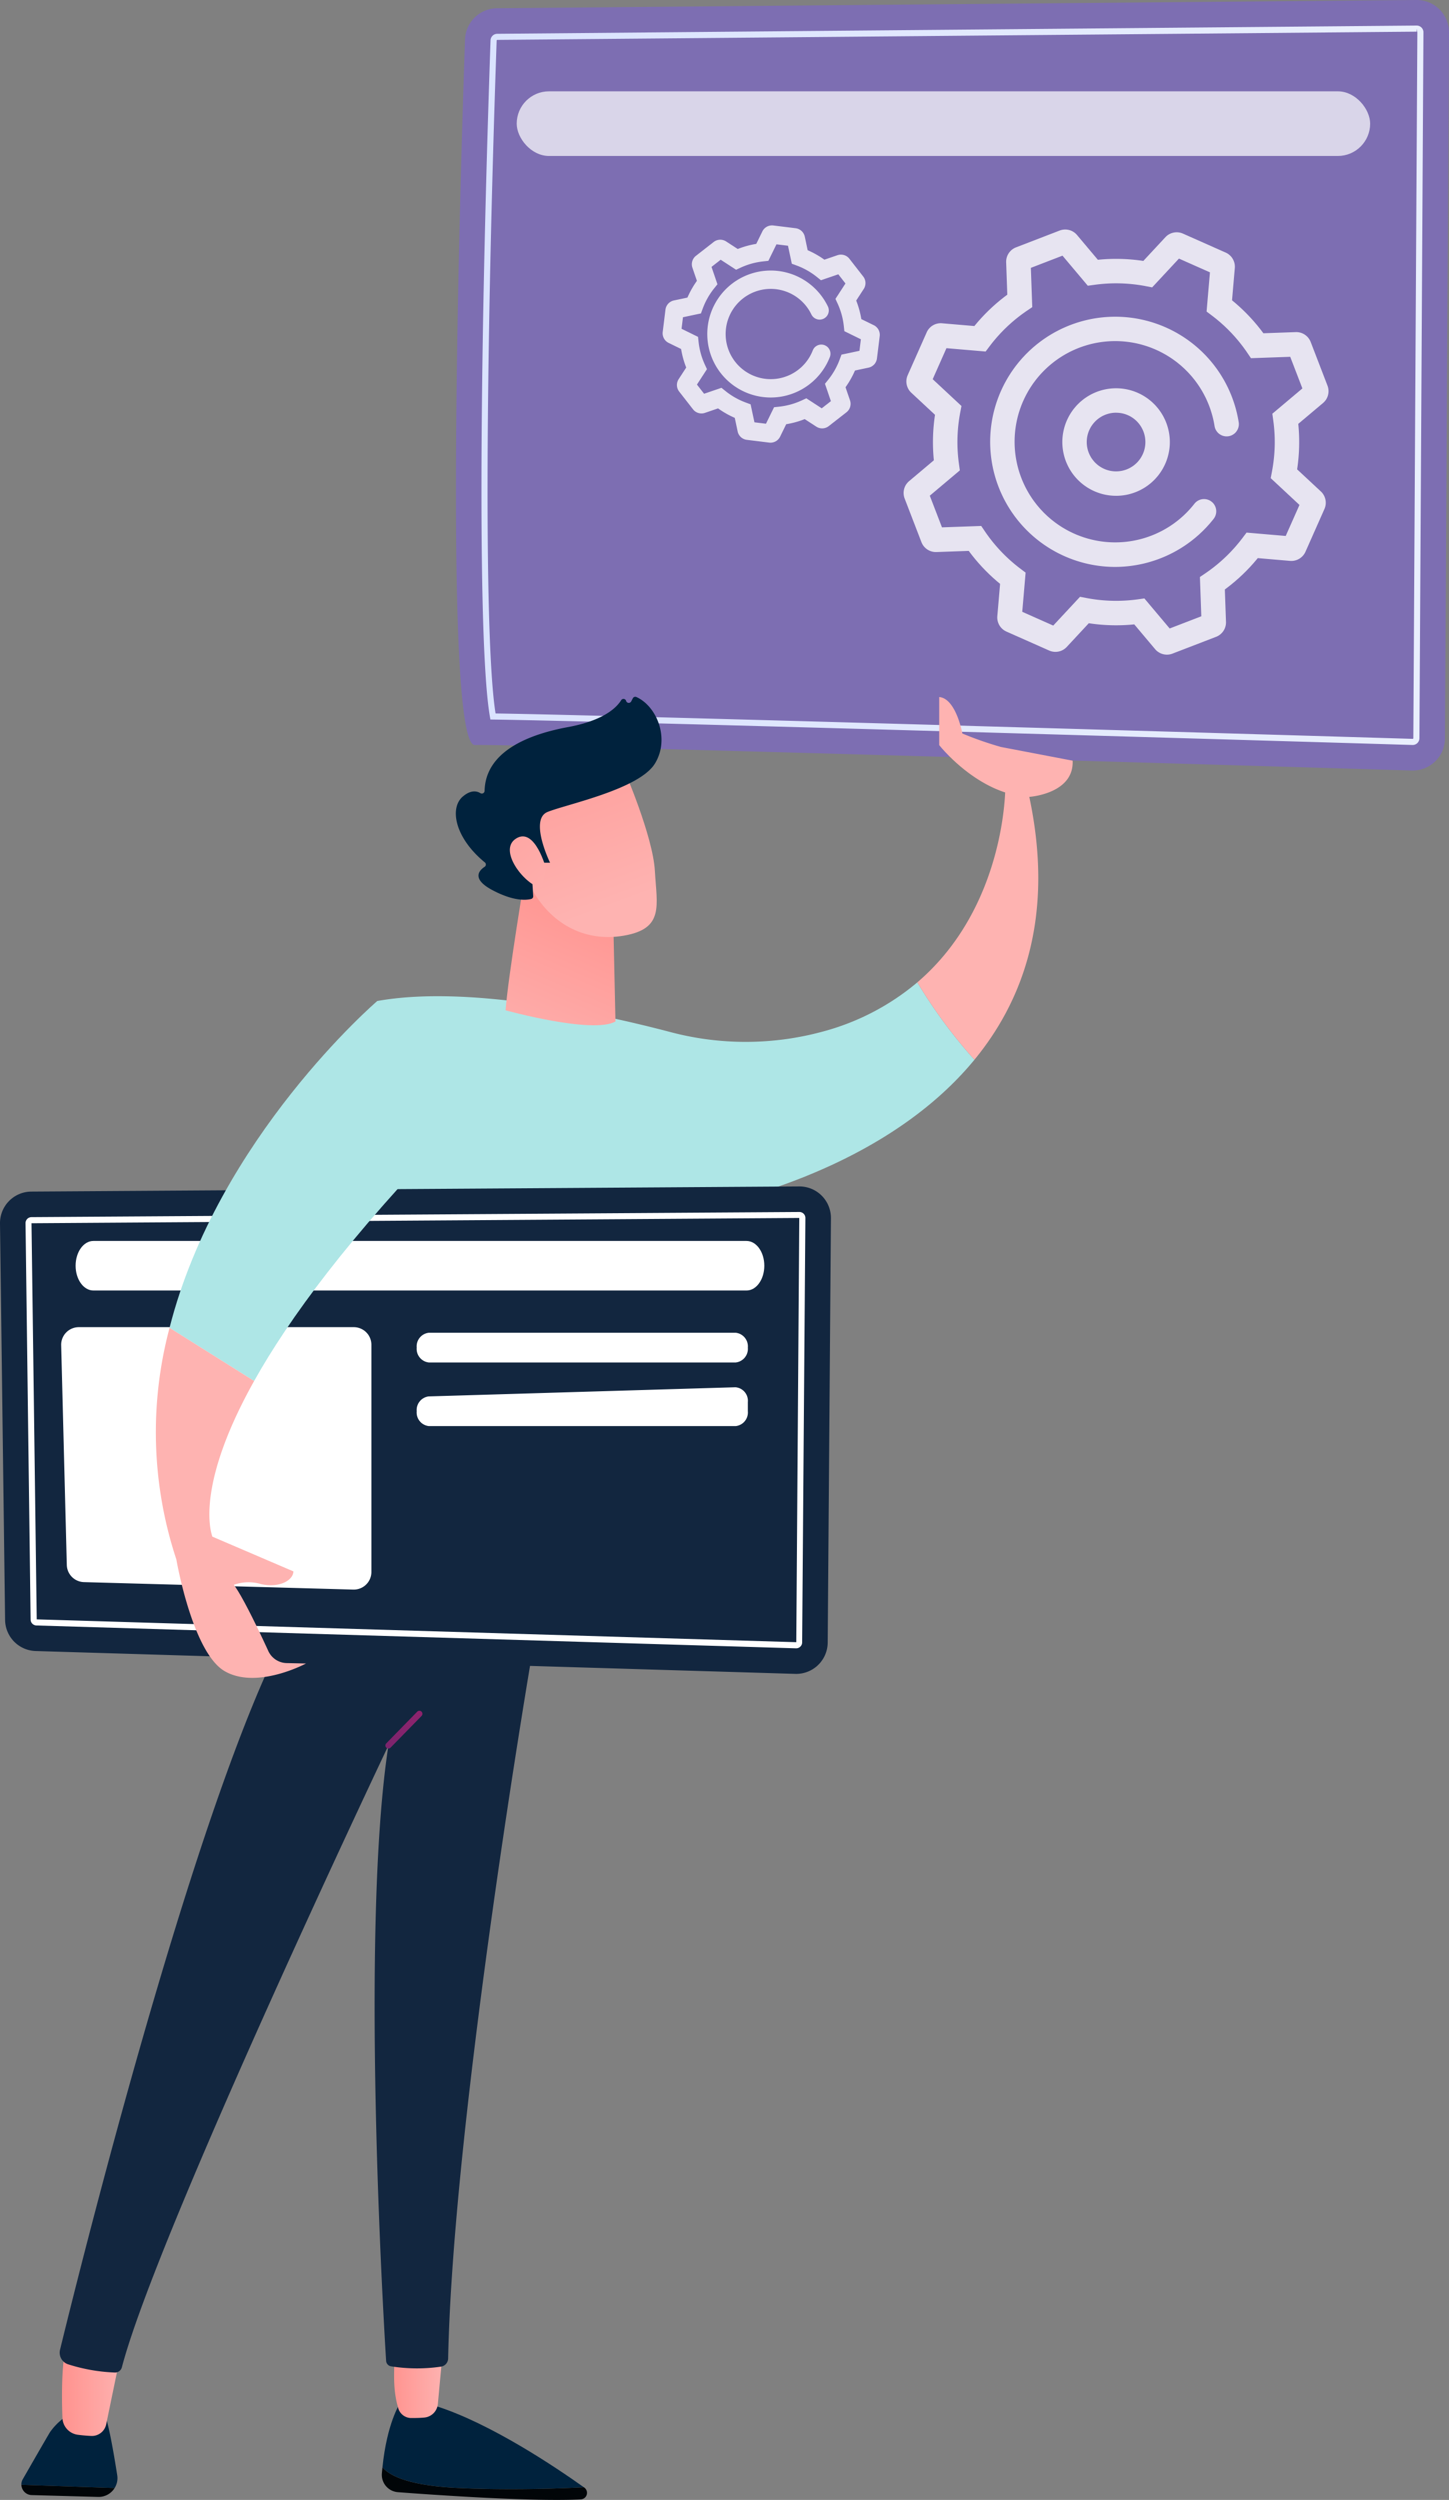 <svg xmlns="http://www.w3.org/2000/svg" xmlns:xlink="http://www.w3.org/1999/xlink" width="268.691" height="463.315" viewBox="0 0 268.691 463.315"><rect x="0" y="0" width="268.691" height="463.315" fill="#808080" stroke="none"/><defs><linearGradient id="a" y1="0.5" x2="1" y2="0.5" gradientUnits="objectBoundingBox"><stop offset="0" stop-color="#dae3fe"/><stop offset="1" stop-color="#e9effd"/></linearGradient><linearGradient id="b" y1="0.5" x2="1" y2="0.5" gradientUnits="objectBoundingBox"><stop offset="0" stop-color="#ff928e"/><stop offset="1" stop-color="#feb3b1"/></linearGradient><linearGradient id="d" x1="3.671" y1="-3.524" x2="-2.066" y2="3.756" gradientUnits="objectBoundingBox"><stop offset="0" stop-color="#cb236d"/><stop offset="1" stop-color="#4c246d"/></linearGradient><linearGradient id="e" x1="2.714" y1="-1.154" x2="2.254" y2="-0.791" xlink:href="#b"/><linearGradient id="f" x1="0.712" y1="0.072" x2="0.368" y2="1.278" xlink:href="#b"/><linearGradient id="g" x1="6.553" y1="0.019" x2="2.186" y2="0.36" xlink:href="#b"/><linearGradient id="h" x1="0.131" y1="-0.57" x2="0.638" y2="0.842" xlink:href="#b"/><linearGradient id="i" x1="-0.99" y1="-2.829" x2="1.084" y2="1.777" xlink:href="#b"/><linearGradient id="j" x1="1.767" y1="-2.661" x2="1.351" y2="-1.666" xlink:href="#b"/></defs><g transform="translate(0)"><g transform="translate(84.549)"><path d="M643.776,710.451l170.482-1.529a5.993,5.993,0,0,1,6.045,6.026l-.746,130.82a5.986,5.986,0,0,1-6.163,5.954c-30.825-.919-167.675-4.974-173.716-4.721-5.97.25-2.727-104.84-1.835-130.769A5.986,5.986,0,0,1,643.776,710.451Z" transform="translate(-636.161 -708.922)" fill="#7d6eb2"/><path d="M817.409,850.826h-.041c-24.51-.732-147.924-4.4-170.517-4.713l-.468-.007-.082-.461c-2.139-12.066-2.1-61.292.106-125.414a1.251,1.251,0,0,1,1.244-1.208l170.482-1.529a1.255,1.255,0,0,1,.9.371,1.226,1.226,0,0,1,.364.892l-.746,130.821A1.254,1.254,0,0,1,817.409,850.826Zm-170.069-5.841c23.8.36,145.716,3.98,170.062,4.707l.033,0a.124.124,0,0,0,.086-.123l.746-130.821-.129-.689.005.566-170.482,1.528a.119.119,0,0,0-.121.115C645.366,783.529,645.293,832.238,647.339,844.985Z" transform="translate(-639.994 -712.758)" fill="url(#a)"/><rect width="158.255" height="11.982" rx="5.991" transform="translate(11.265 16.925)" fill="#fff" opacity="0.71"/></g><g transform="translate(122.876 41.778)" opacity="0.81"><g transform="translate(44.681 0.754)"><path d="M817.136,864.7a2.863,2.863,0,0,1-2.189-1.016l-3.866-4.593a33.656,33.656,0,0,1-8.43-.213l-4.093,4.4a2.869,2.869,0,0,1-3.255.663l-7.926-3.517a2.865,2.865,0,0,1-1.69-2.86l.514-5.984a33.722,33.722,0,0,1-5.813-6.108l-6,.214a2.876,2.876,0,0,1-2.771-1.83l-3.117-8.094a2.86,2.86,0,0,1,.829-3.218l4.59-3.865a33.648,33.648,0,0,1,.214-8.428l-4.4-4.094a2.863,2.863,0,0,1-.665-3.254l3.518-7.927a2.845,2.845,0,0,1,2.864-1.689l5.981.514a33.622,33.622,0,0,1,6.108-5.813l-.214-6a2.863,2.863,0,0,1,1.833-2.772l8.091-3.117a2.865,2.865,0,0,1,3.221.832l3.862,4.588a33.508,33.508,0,0,1,8.429.213l4.094-4.4a2.863,2.863,0,0,1,3.254-.665l7.927,3.518a2.865,2.865,0,0,1,1.69,2.86l-.514,5.985a33.684,33.684,0,0,1,5.814,6.108l6-.215a2.869,2.869,0,0,1,2.771,1.833l3.116,8.091a2.862,2.862,0,0,1-.83,3.22l-4.589,3.862a33.679,33.679,0,0,1-.213,8.43l4.4,4.093a2.864,2.864,0,0,1,.667,3.251l-3.52,7.93a2.873,2.873,0,0,1-2.854,1.692l-5.99-.515a33.7,33.7,0,0,1-6.107,5.813l.214,6a2.868,2.868,0,0,1-1.826,2.77l-8.1,3.118A2.855,2.855,0,0,1,817.136,864.7Zm-4.18-10.421,4.691,5.571,5.867-2.26-.259-7.28,1.034-.7a29.193,29.193,0,0,0,6.859-6.53l.755-1,7.261.623,2.552-5.747-5.334-4.968.233-1.229a29.15,29.15,0,0,0,.241-9.467l-.172-1.24,5.573-4.691L840,809.5l-7.279.26-.7-1.034a29.189,29.189,0,0,0-6.53-6.86l-1-.755.623-7.262-5.746-2.552-4.968,5.335-1.23-.234a29.066,29.066,0,0,0-9.465-.239l-1.24.171-4.692-5.573-5.867,2.26.26,7.279-1.034.7a29.176,29.176,0,0,0-6.859,6.529l-.755,1-7.263-.623-2.55,5.747,5.334,4.967-.233,1.229a29.173,29.173,0,0,0-.24,9.466l.172,1.24-5.573,4.692,2.26,5.866,7.28-.259.7,1.034a29.2,29.2,0,0,0,6.528,6.86l1,.755-.623,7.262,5.747,2.551,4.966-5.334,1.229.234a29.189,29.189,0,0,0,9.467.24Zm-38.723-13.129h0ZM843.168,814.6l0,0Zm-1.982-5.142ZM775.063,807.8h0Zm45.114-17.378,0,0ZM797,789.843l0,.005Zm10.524,58.6a23.186,23.186,0,1,1,22.93-26.774,2.267,2.267,0,0,1-4.479.7,18.859,18.859,0,0,0-1.03-3.839,18.651,18.651,0,1,0-2.716,18.209,2.267,2.267,0,0,1,3.574,2.791,23.287,23.287,0,0,1-18.279,8.912Z" transform="translate(-768.309 -785.905)" fill="#fff"/><path d="M831.565,859.1a9.965,9.965,0,1,1,8.127-15.713h0a9.962,9.962,0,0,1-8.127,15.714Zm-.026-15.4a5.437,5.437,0,1,0,4.451,2.3h0a5.4,5.4,0,0,0-3.517-2.22A5.6,5.6,0,0,0,831.539,843.705Z" transform="translate(-792.152 -809.743)" fill="#fff"/></g><path d="M707.425,824.807a1.919,1.919,0,0,1-.235-.015l-4.148-.514a1.98,1.98,0,0,1-1.7-1.557l-.533-2.515a16.822,16.822,0,0,1-3.1-1.757l-2.43.833a1.985,1.985,0,0,1-2.211-.657l-2.565-3.288a1.98,1.98,0,0,1-.1-2.306l1.4-2.152a16.8,16.8,0,0,1-.948-3.436l-2.31-1.13a1.983,1.983,0,0,1-1.1-2.027l.512-4.139a1.987,1.987,0,0,1,1.557-1.7l2.517-.535a16.8,16.8,0,0,1,1.756-3.1l-.833-2.431a1.985,1.985,0,0,1,.656-2.208l3.29-2.566a1.988,1.988,0,0,1,2.315-.091l2.143,1.392a16.834,16.834,0,0,1,3.436-.949l1.13-2.31a2,2,0,0,1,2.036-1.1l4.131.512a1.989,1.989,0,0,1,1.7,1.557l.534,2.516a16.791,16.791,0,0,1,3.1,1.756l2.43-.833a1.988,1.988,0,0,1,2.2.65l2.571,3.3a1.988,1.988,0,0,1,.1,2.306l-1.4,2.152a16.789,16.789,0,0,1,.949,3.435l2.31,1.13a1.993,1.993,0,0,1,1.1,2.027l-.511,4.141a1.99,1.99,0,0,1-1.556,1.7l-2.518.534a16.815,16.815,0,0,1-1.755,3.1l.833,2.43a1.988,1.988,0,0,1-.654,2.207l-3.292,2.568a1.985,1.985,0,0,1-2.3.1l-2.154-1.4a16.918,16.918,0,0,1-3.435.949l-1.13,2.309A1.988,1.988,0,0,1,707.425,824.807Zm-1.269-2.609,0,0Zm-1.7-1.169,2.138.264,1.5-3.06.933-.1a13.483,13.483,0,0,0,4.2-1.16l.852-.393,2.854,1.856,1.7-1.326-1.1-3.221.589-.731a13.444,13.444,0,0,0,2.147-3.791l.325-.881,3.333-.706.264-2.139-3.061-1.5-.1-.933a13.408,13.408,0,0,0-1.159-4.2l-.394-.851,1.856-2.856-1.325-1.7-3.221,1.1-.731-.589a13.437,13.437,0,0,0-3.791-2.148l-.881-.324-.707-3.333-2.138-.264-1.5,3.061-.934.1a13.381,13.381,0,0,0-4.2,1.16l-.852.392-2.857-1.856-1.7,1.326,1.1,3.221-.589.731a13.425,13.425,0,0,0-2.147,3.792l-.324.881-3.333.706-.264,2.138,3.06,1.5.1.934a13.422,13.422,0,0,0,1.159,4.2l.393.851-1.856,2.856,1.325,1.7,3.221-1.1.731.588a13.447,13.447,0,0,0,3.791,2.147l.881.324Zm-1.009-.125h0Zm-9.273-4.839-.006,0Zm-.92-1.182,0,0Zm-.079-1.645.009.011Zm-3.143-9.982.009,0Zm31.844-8.8,0,0Zm-1.472-2.788h0Zm-23.055-1.31.018.013Zm10.183-2.433.013,0Zm-.033,28.508a12.053,12.053,0,0,1-1.467-.09,11.765,11.765,0,1,1,10.72-18.912,11.868,11.868,0,0,1,1.323,2.126,1.7,1.7,0,0,1-3.063,1.478,8.363,8.363,0,1,0,.265,6.652,1.7,1.7,0,0,1,3.172,1.223,11.774,11.774,0,0,1-10.95,7.522Z" transform="translate(-687.434 -784.54)" fill="#fff"/></g><path d="M607.579,1530.958c8.86.408,17.436.153,23.162-.142-5.213-3.71-17.224-11.784-27.275-15l-6.9-.413s-2.338,3.556-3.172,11.693C594.537,1528.523,597.879,1530.512,607.579,1530.958Z" transform="translate(-522.473 -1069.844)" fill="#00223d"/><path d="M630.714,1540.337l-.071-.051c-5.726.294-14.3.551-23.162.142-9.7-.446-13.041-2.436-14.185-3.862-.038.375-.078.746-.11,1.142a3.232,3.232,0,0,0,2.968,3.489c7.256.548,25.247,1.791,33.923,1.335A1.21,1.21,0,0,0,630.714,1540.337Z" transform="translate(-522.375 -1079.315)" fill="#010508"/><path d="M489.97,1528.912c-.649-4.159-1.689-10.172-2.494-11.709-1.261-2.412-5.578,0-5.578,0a11.457,11.457,0,0,0-4.425,3.769c-.889,1.5-3.348,5.773-5.015,8.674a1.947,1.947,0,0,0-.261,1.034l17.287.605A3.451,3.451,0,0,0,489.97,1528.912Z" transform="translate(-468.233 -1070.169)" fill="#00223d"/><path d="M472.2,1542.464a1.969,1.969,0,0,0,1.916,1.913l12.316.338a3.474,3.474,0,0,0,3.055-1.647Z" transform="translate(-468.234 -1081.955)" fill="#010508"/><path d="M497.394,1491.3c-.149.5-2.383,11.327-3.361,16.08a2.716,2.716,0,0,1-2.793,2.169c-.731-.037-1.582-.1-2.475-.219a3.275,3.275,0,0,1-2.85-3.123c-.159-4.163-.237-12.156,1.292-15.252C489.316,1486.681,497.394,1491.3,497.394,1491.3Z" transform="translate(-474.337 -1058.09)" fill="url(#b)"/><path d="M596.68,1495.868c.958-.03-.382,4.947,1.068,9.84a2.516,2.516,0,0,0,2.3,1.984c.746.01,1.629,0,2.526-.078a2.776,2.776,0,0,0,2.559-2.5l1.179-12.688Z" transform="translate(-523.943 -1059.559)" fill="url(#b)"/><path d="M573.526,1249.533c-.428,2.081-15.521,90.118-16.437,135.673a1.55,1.55,0,0,1-1.334,1.51,30.422,30.422,0,0,1-9.266-.062,1.09,1.09,0,0,1-.9-1c-.527-8.489-4.77-80.265.425-114.053,0,0-42.916,90.321-49.421,115.227a1.309,1.309,0,0,1-1.34.98,32.452,32.452,0,0,1-8.7-1.545,2.271,2.271,0,0,1-1.432-2.669c3.634-14.906,29.106-117.594,46.4-140.22Z" transform="translate(-473.99 -948.102)" fill="#12263f"/><path d="M594.933,1289.81a.564.564,0,0,1-.4-.957l5.747-5.878a.564.564,0,0,1,.806.789l-5.747,5.876A.561.561,0,0,1,594.933,1289.81Z" transform="translate(-522.909 -965.75)" fill="url(#d)"/><path d="M673.225,1047.556a54.472,54.472,0,0,1-28.541.069c-12.559-3.294-37.317-8.741-54.176-5.706l-1.4,44.106,57.631,6.587.517-11.71s35.037-5.057,53.989-28.094a93.859,93.859,0,0,1-10.589-14.347A45.3,45.3,0,0,1,673.225,1047.556Z" transform="translate(-520.555 -856.399)" fill="#aee6e6"/><path d="M793.678,974.664l-4.445-1.952s.221,22.2-16.32,36.325a93.886,93.886,0,0,0,10.588,14.346C792.843,1012.028,798.277,996.306,793.678,974.664Z" transform="translate(-602.812 -826.975)" fill="url(#e)"/><path d="M638.522,1000.355s-3.347,19.963-3.8,26.236c0,0,16.157,4.462,20.375,2.07l-.528-24.148Z" transform="translate(-540.97 -839.346)" fill="url(#f)"/><g transform="translate(0 219.884)"><path d="M470.828,1107.878l142.394-.956a5.844,5.844,0,0,1,5.883,5.889l-.6,78.65a5.844,5.844,0,0,1-6.019,5.8l-140.852-4.233a5.844,5.844,0,0,1-5.668-5.767l-.943-73.461A5.844,5.844,0,0,1,470.828,1107.878Z" transform="translate(-465.023 -1106.922)" fill="#12263f"/><path d="M616.5,1196.36l-140.889-4.234a1.108,1.108,0,0,1-1.075-1.095l-.943-73.46a1.11,1.11,0,0,1,1.1-1.124l142.394-.955a1.108,1.108,0,0,1,1.116,1.117l-.6,78.65A1.11,1.11,0,0,1,616.5,1196.36Zm-140.831-5.366,140.848,4.232.553-78.627-142.368.981Z" transform="translate(-468.859 -1110.757)" fill="#fff"/><path d="M490.4,1129.8h0c0,2.536,1.477,4.592,3.3,4.592H614.808c1.822,0,3.3-2.056,3.3-4.592h0c0-2.537-1.477-4.593-3.3-4.593H493.7C491.874,1125.2,490.4,1127.259,490.4,1129.8Z" transform="translate(-476.379 -1115.103)" fill="#fff"/><path d="M488.824,1154.131h50.99a3.269,3.269,0,0,1,3.268,3.269v42.1a3.268,3.268,0,0,1-3.359,3.267l-49.947-1.384a3.269,3.269,0,0,1-3.177-3.183l-1.043-40.715A3.269,3.269,0,0,1,488.824,1154.131Z" transform="translate(-474.212 -1128.049)" fill="#fff"/><path d="M607.127,1156.006h56.919a2.538,2.538,0,0,1,2.242,2.754h0a2.539,2.539,0,0,1-2.242,2.755H607.127a2.538,2.538,0,0,1-2.242-2.755h0A2.538,2.538,0,0,1,607.127,1156.006Z" transform="translate(-527.615 -1128.889)" fill="#fff"/><path d="M604.885,1178.736h0a2.532,2.532,0,0,0,2.238,2.748H664.05a2.533,2.533,0,0,0,2.238-2.748v-1.7a2.518,2.518,0,0,0-2.293-2.749l-56.926,1.7A2.549,2.549,0,0,0,604.885,1178.736Z" transform="translate(-527.615 -1137.069)" fill="#fff"/></g><path d="M574.587,1068.524l-14.144-23.8s-29.573,25.335-38.517,60.568l15.685,9.855C544.047,1103.648,555.261,1088.343,574.587,1068.524Z" transform="translate(-490.489 -859.201)" fill="#aee6e6"/><path d="M541.6,1216.486a3.838,3.838,0,0,1-3.409-2.232c-1.6-3.484-4.754-10.127-6.4-12.272a8.019,8.019,0,0,1,5.029-.139c3.215.751,5.938-.563,6.032-2.347l-15.033-6.442c-.541-1.535-2.725-10.147,7.743-28.847l-15.685-9.855a75.013,75.013,0,0,0,1.26,42.924s2.957,17.217,8.947,20.7,15.093-1.412,15.093-1.412Z" transform="translate(-488.436 -908.263)" fill="url(#g)"/><g transform="translate(84.529 129.134)"><path d="M657.008,967.05s5.37,12.338,5.731,18.813,1.755,10.678-5.731,11.982-13.8-2.426-17.213-8.876c0,0-5.354-9.94-4.153-14.01S657.008,967.05,657.008,967.05Z" transform="translate(-625.831 -953.575)" fill="url(#h)"/><path d="M634.548,973.416h.946s-3.9-8-.474-9.405,17-4.174,19.93-8.991c2.824-4.643.306-10.641-3.461-12.319a.5.5,0,0,0-.642.236l-.311.591a.509.509,0,0,1-.938-.1h0a.507.507,0,0,0-.912-.139c-.9,1.441-3.323,3.782-9.835,4.984-9.239,1.705-15.346,5.444-15.5,11.829a.509.509,0,0,1-.787.417c-.682-.416-1.773-.611-3.232.616-2.537,2.133-1.5,7.666,4.062,12.218a.506.506,0,0,1-.024.815c-1.009.656-2.51,2.217,1.383,4.3,3.983,2.13,6.341,1.9,7.231,1.669a.509.509,0,0,0,.386-.526l-.35-5.658a.507.507,0,0,1,.507-.54Z" transform="translate(-618.024 -942.66)" fill="#00223d"/><path d="M642.889,995.561s-2.05-7.882-5.583-5.672,1.834,8.831,4.674,9.126Z" transform="translate(-626.132 -963.621)" fill="url(#i)"/></g><path d="M780.261,942.745v8.913s7.256,9.231,16.7,9.594c0,0,8.322-.547,8.041-6.711L791.7,952a63.712,63.712,0,0,1-7.149-2.494S783.4,943.027,780.261,942.745Z" transform="translate(-606.1 -813.564)" fill="url(#j)"/></g></svg>